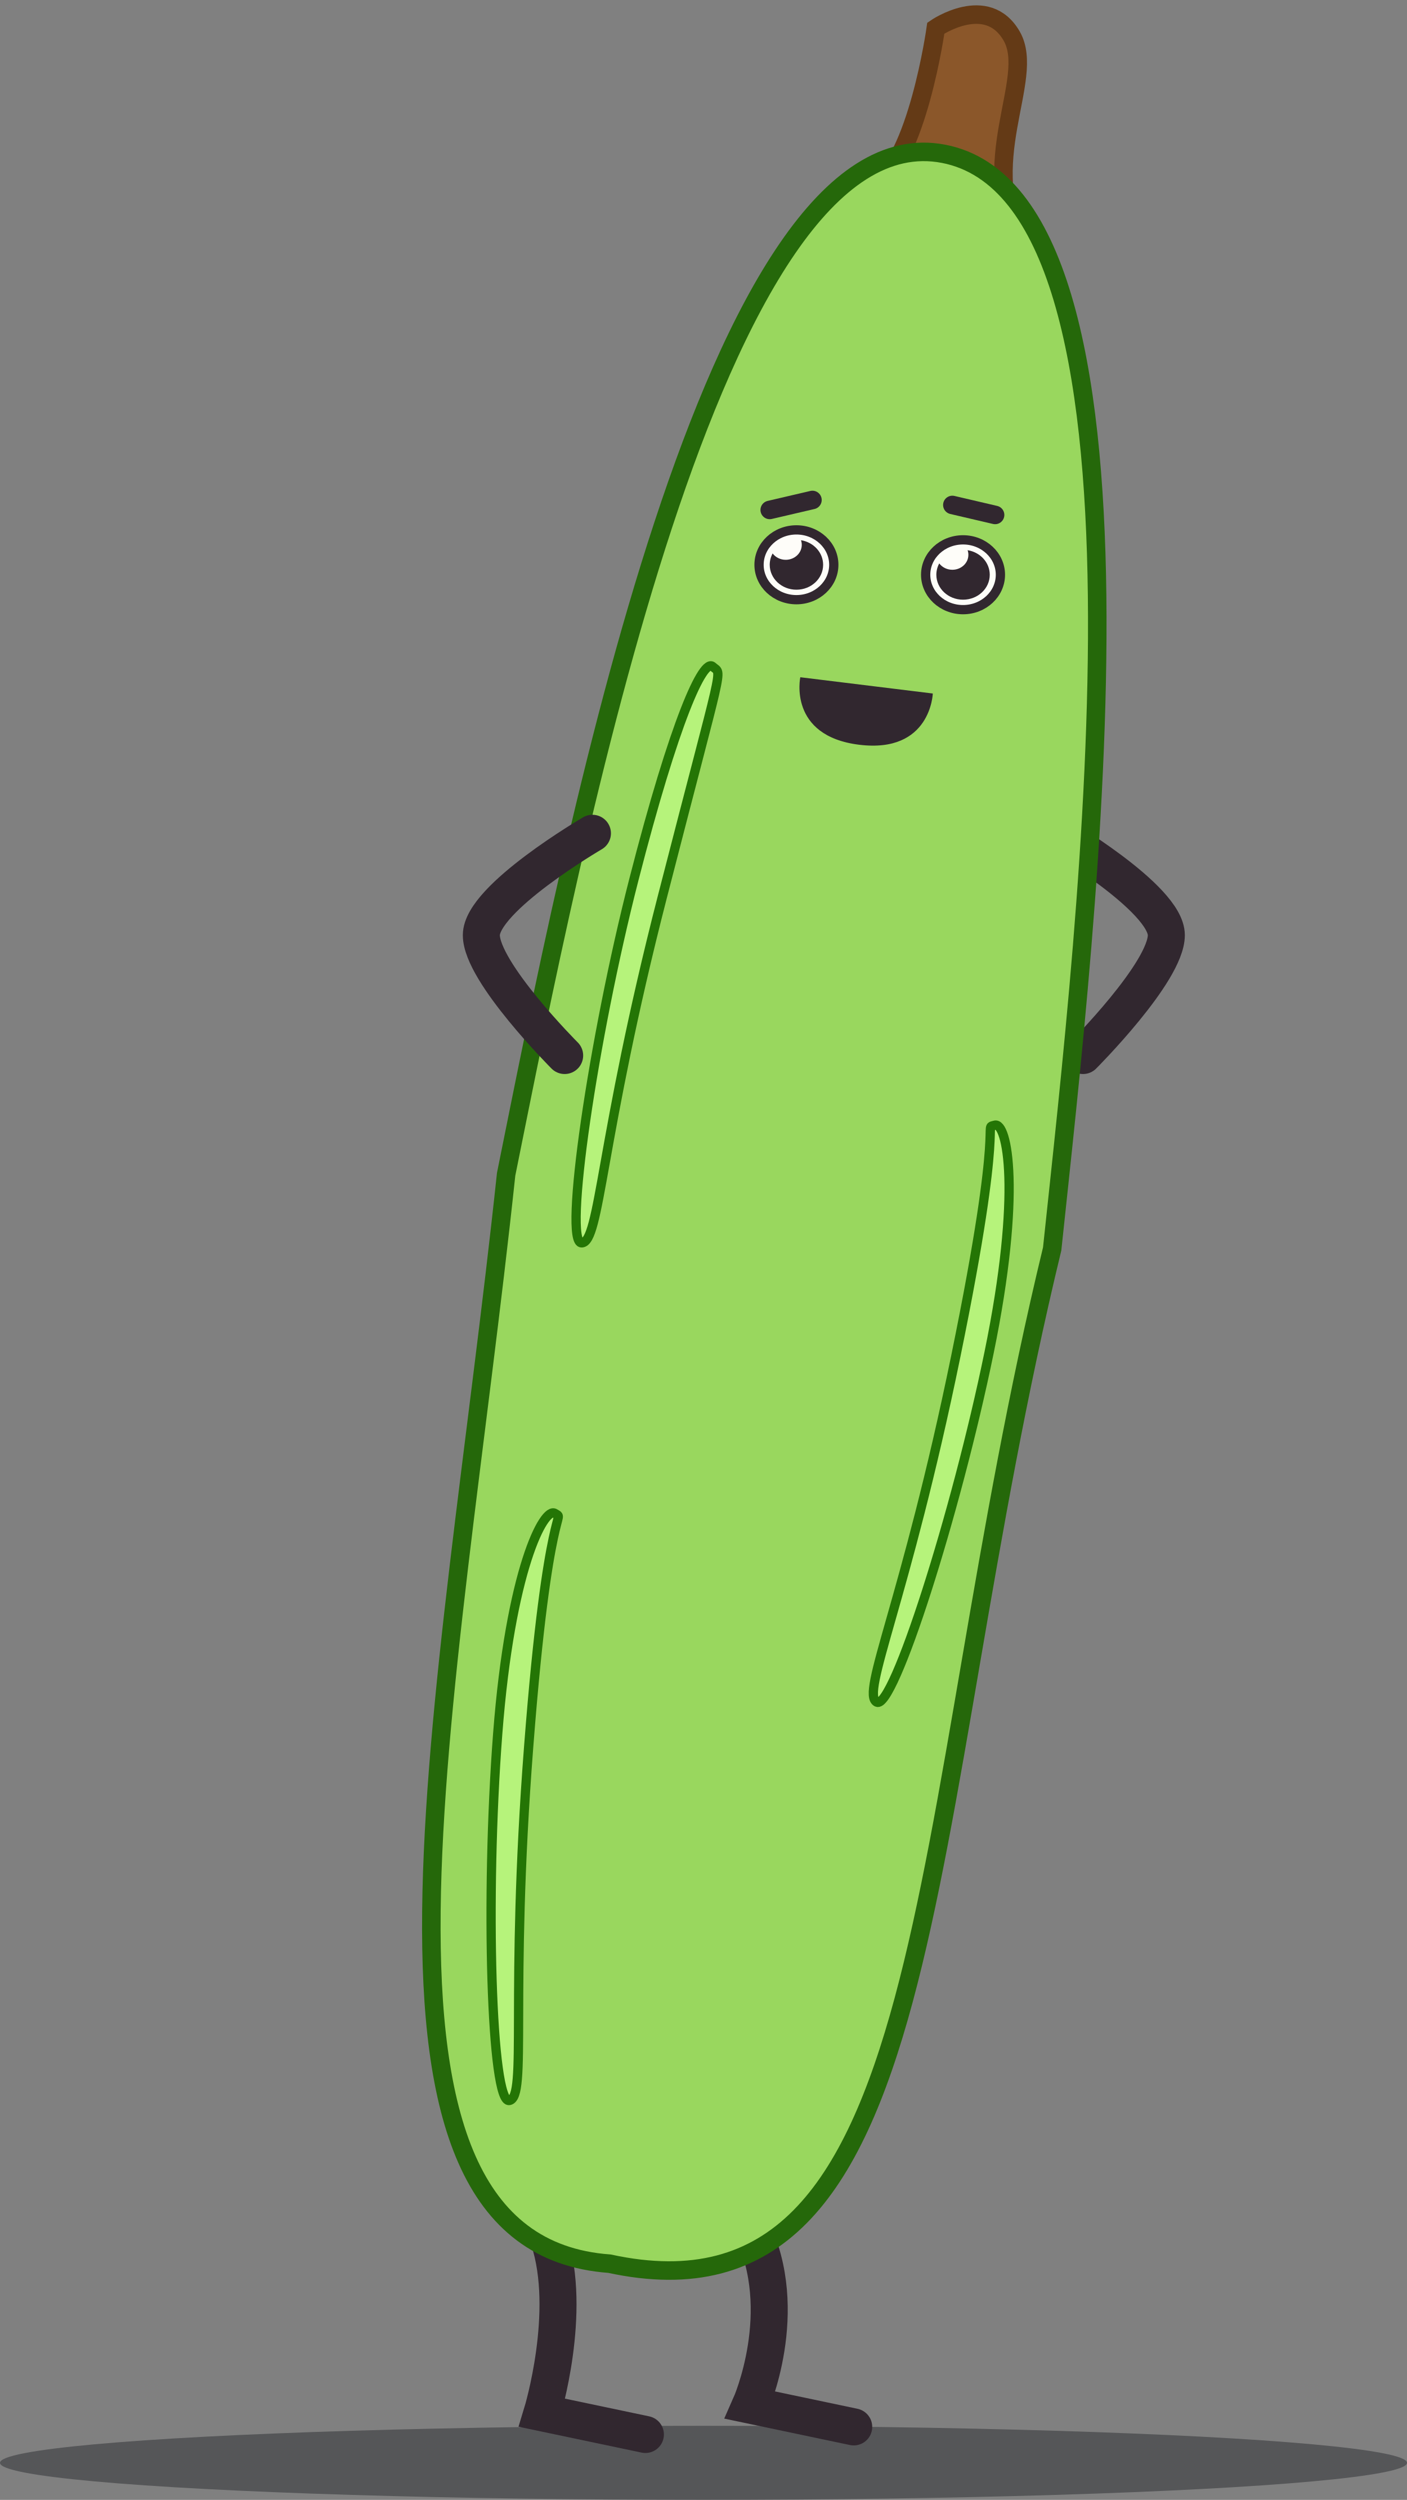 <?xml version="1.0" encoding="UTF-8"?>
<svg width="76px" height="135px" viewBox="0 0 76 135" version="1.1" xmlns="http://www.w3.org/2000/svg" xmlns:xlink="http://www.w3.org/1999/xlink">
    <rect x="0" y="0" width="76" height="135" fill="#808080" stroke="none"/>
    <!-- Generator: Sketch 42 (36781) - http://www.bohemiancoding.com/sketch -->
    <title>cucumber</title>
    <desc>Created with Sketch.</desc>
    <defs></defs>
    <g id="Page-1" stroke="none" stroke-width="1" fill="none" fill-rule="evenodd">
        <g id="cucumber">
            <ellipse id="Oval-9" fill-opacity="0.464" fill="#24262A" cx="38" cy="133" rx="38" ry="2"></ellipse>
            <path d="M63,45 C63,45 57,48.5 57,50.5 C57,52.5 61.5,57 61.5,57" id="Path-57-Copy" stroke="#31272F" stroke-width="2" stroke-linecap="round" stroke-linejoin="round" transform="translate(60, 51) scale(-1, 1) translate(-60, -51) "></path>
            <g id="Group-9" transform="translate(33.743, 122.671) scale(-1, 1) rotate(4) translate(-33.743, -122.671) translate(21.743, 111.671)" stroke="#31272F" stroke-width="2" stroke-linecap="round">
                <path d="M5.48,0.674 C5.48,0.674 4.305,4.777 4.305,9.777 C4.305,14.777 8.546,18.344 8.546,18.344 L4.046,21.844" id="Path-6-Copy" transform="translate(6.296, 11.259) rotate(22) translate(-6.296, -11.259) "></path>
                <path d="M15.988,0.764 C15.988,0.764 14.721,5.59 15.276,9.68 C15.831,13.769 19.709,17.935 19.709,17.935 L15.209,21.435" id="Path-6" transform="translate(17.422, 11.099) rotate(22) translate(-17.422, -11.099) "></path>
            </g>
            <path d="M47,9.5 C49.5,8.5 51.5,1.5 51.5,1.5 C51.5,1.5 54.5,2.66453526e-15 55.5,2.5 C56.5,5 52.5,9 54.5,14 C56.5,19 44.5,10.5 47,9.5 Z" id="Path-58" stroke="#643A16" fill="#8B572A" transform="translate(51.16, 8.309) rotate(-8) translate(-51.16, -8.309) "></path>
            <g id="body" transform="translate(18, 6)">
                <path d="M23.938,116.98 C42.373,118.014 36.403,91.117 38.985,59.114 C38.067,41.395 36.591,2.042 23.938,1.621 C11.286,1.2 9.986,41.706 9.223,59.747 C10.694,88.608 8.81,118.268 23.938,116.98 Z" id="Oval-31" stroke="#25680A" fill="#99D75E" transform="translate(24.104, 59.319) rotate(9) translate(-24.104, -59.319) "></path>
                <g id="EYE-2" transform="translate(23, 21)">
                    <ellipse id="Oval-5" stroke="#31272F" stroke-width="0.5" fill="#FEFDF9" cx="2.019" cy="3.5" rx="2.019" ry="1.885"></ellipse>
                    <path d="M0.734,2.888 C0.634,3.071 0.577,3.28 0.577,3.5 C0.577,4.243 1.223,4.846 2.019,4.846 C2.816,4.846 3.462,4.243 3.462,3.5 C3.462,2.835 2.945,2.282 2.266,2.173 C2.293,2.252 2.308,2.336 2.308,2.423 C2.308,2.869 1.92,3.231 1.442,3.231 C1.15,3.231 0.891,3.095 0.734,2.888 Z" id="Combined-Shape" fill="#31272F"></path>
                    <path d="M0.577,0.538 L2.885,0" id="Path-4" stroke="#31272F" stroke-linecap="round"></path>
                </g>
                <g id="EYE-2-Copy" transform="translate(32, 21)">
                    <ellipse id="Oval-5" stroke="#31272F" stroke-width="0.5" fill="#FEFDF9" cx="2.019" cy="4.038" rx="2.019" ry="1.885"></ellipse>
                    <path d="M0.734,3.426 C0.634,3.61 0.577,3.818 0.577,4.038 C0.577,4.782 1.223,5.385 2.019,5.385 C2.816,5.385 3.462,4.782 3.462,4.038 C3.462,3.373 2.945,2.821 2.266,2.712 C2.293,2.79 2.308,2.874 2.308,2.962 C2.308,3.408 1.92,3.769 1.442,3.769 C1.15,3.769 0.891,3.634 0.734,3.426 Z" id="Combined-Shape" fill="#31272F"></path>
                    <path d="M1.442,0.269 L3.75,0.808" id="Path-4" stroke="#31272F" stroke-linecap="round"></path>
                </g>
                <path d="M25.005,31 L32.216,31 C32.216,31 32.505,34.231 28.611,34.231 C24.716,34.231 25.005,31 25.005,31 Z" id="Path-15" fill="#31272F" transform="translate(28.611, 32.615) rotate(7) translate(-28.611, -32.615) "></path>
                <path d="M6.241,106.843 C5.241,106.843 7.241,95.843 9.741,87.343 C12.241,78.843 14.741,75.843 15.241,76.343 C15.741,76.843 15.072,75.343 11.241,88.343 C7.41,101.343 7.241,106.843 6.241,106.843 Z" id="Path-56" stroke="#247505" stroke-width="0.5" fill="#B6F37B" transform="translate(10.682, 91.566) rotate(-12) translate(-10.682, -91.566) "></path>
                <path d="M28.168,85.623 C27.168,85.623 29.168,74.623 31.668,66.123 C34.168,57.623 36.668,54.623 37.168,55.123 C37.668,55.623 36.999,54.123 33.168,67.123 C29.337,80.123 29.168,85.623 28.168,85.623 Z" id="Path-56-Copy" stroke="#247505" stroke-width="0.5" fill="#B6F37B" transform="translate(32.609, 70.346) scale(-1, 1) rotate(-28) translate(-32.609, -70.346) "></path>
                <path d="M12.878,60.986 C11.878,60.986 13.878,49.986 16.378,41.486 C18.878,32.986 20.54,29.633 21.04,30.133 C21.54,30.633 21.709,29.486 17.878,42.486 C14.048,55.486 13.878,60.986 12.878,60.986 Z" id="Path-56-Copy-2" stroke="#247505" stroke-width="0.5" fill="#B6F37B" transform="translate(16.959, 45.535) rotate(-2) translate(-16.959, -45.535) "></path>
            </g>
            <path d="M32,45 C32,45 26,48.5 26,50.5 C26,52.5 30.5,57 30.5,57" id="Path-57" stroke="#31272F" stroke-width="2" stroke-linecap="round" stroke-linejoin="round"></path>
        </g>
    </g>
</svg>